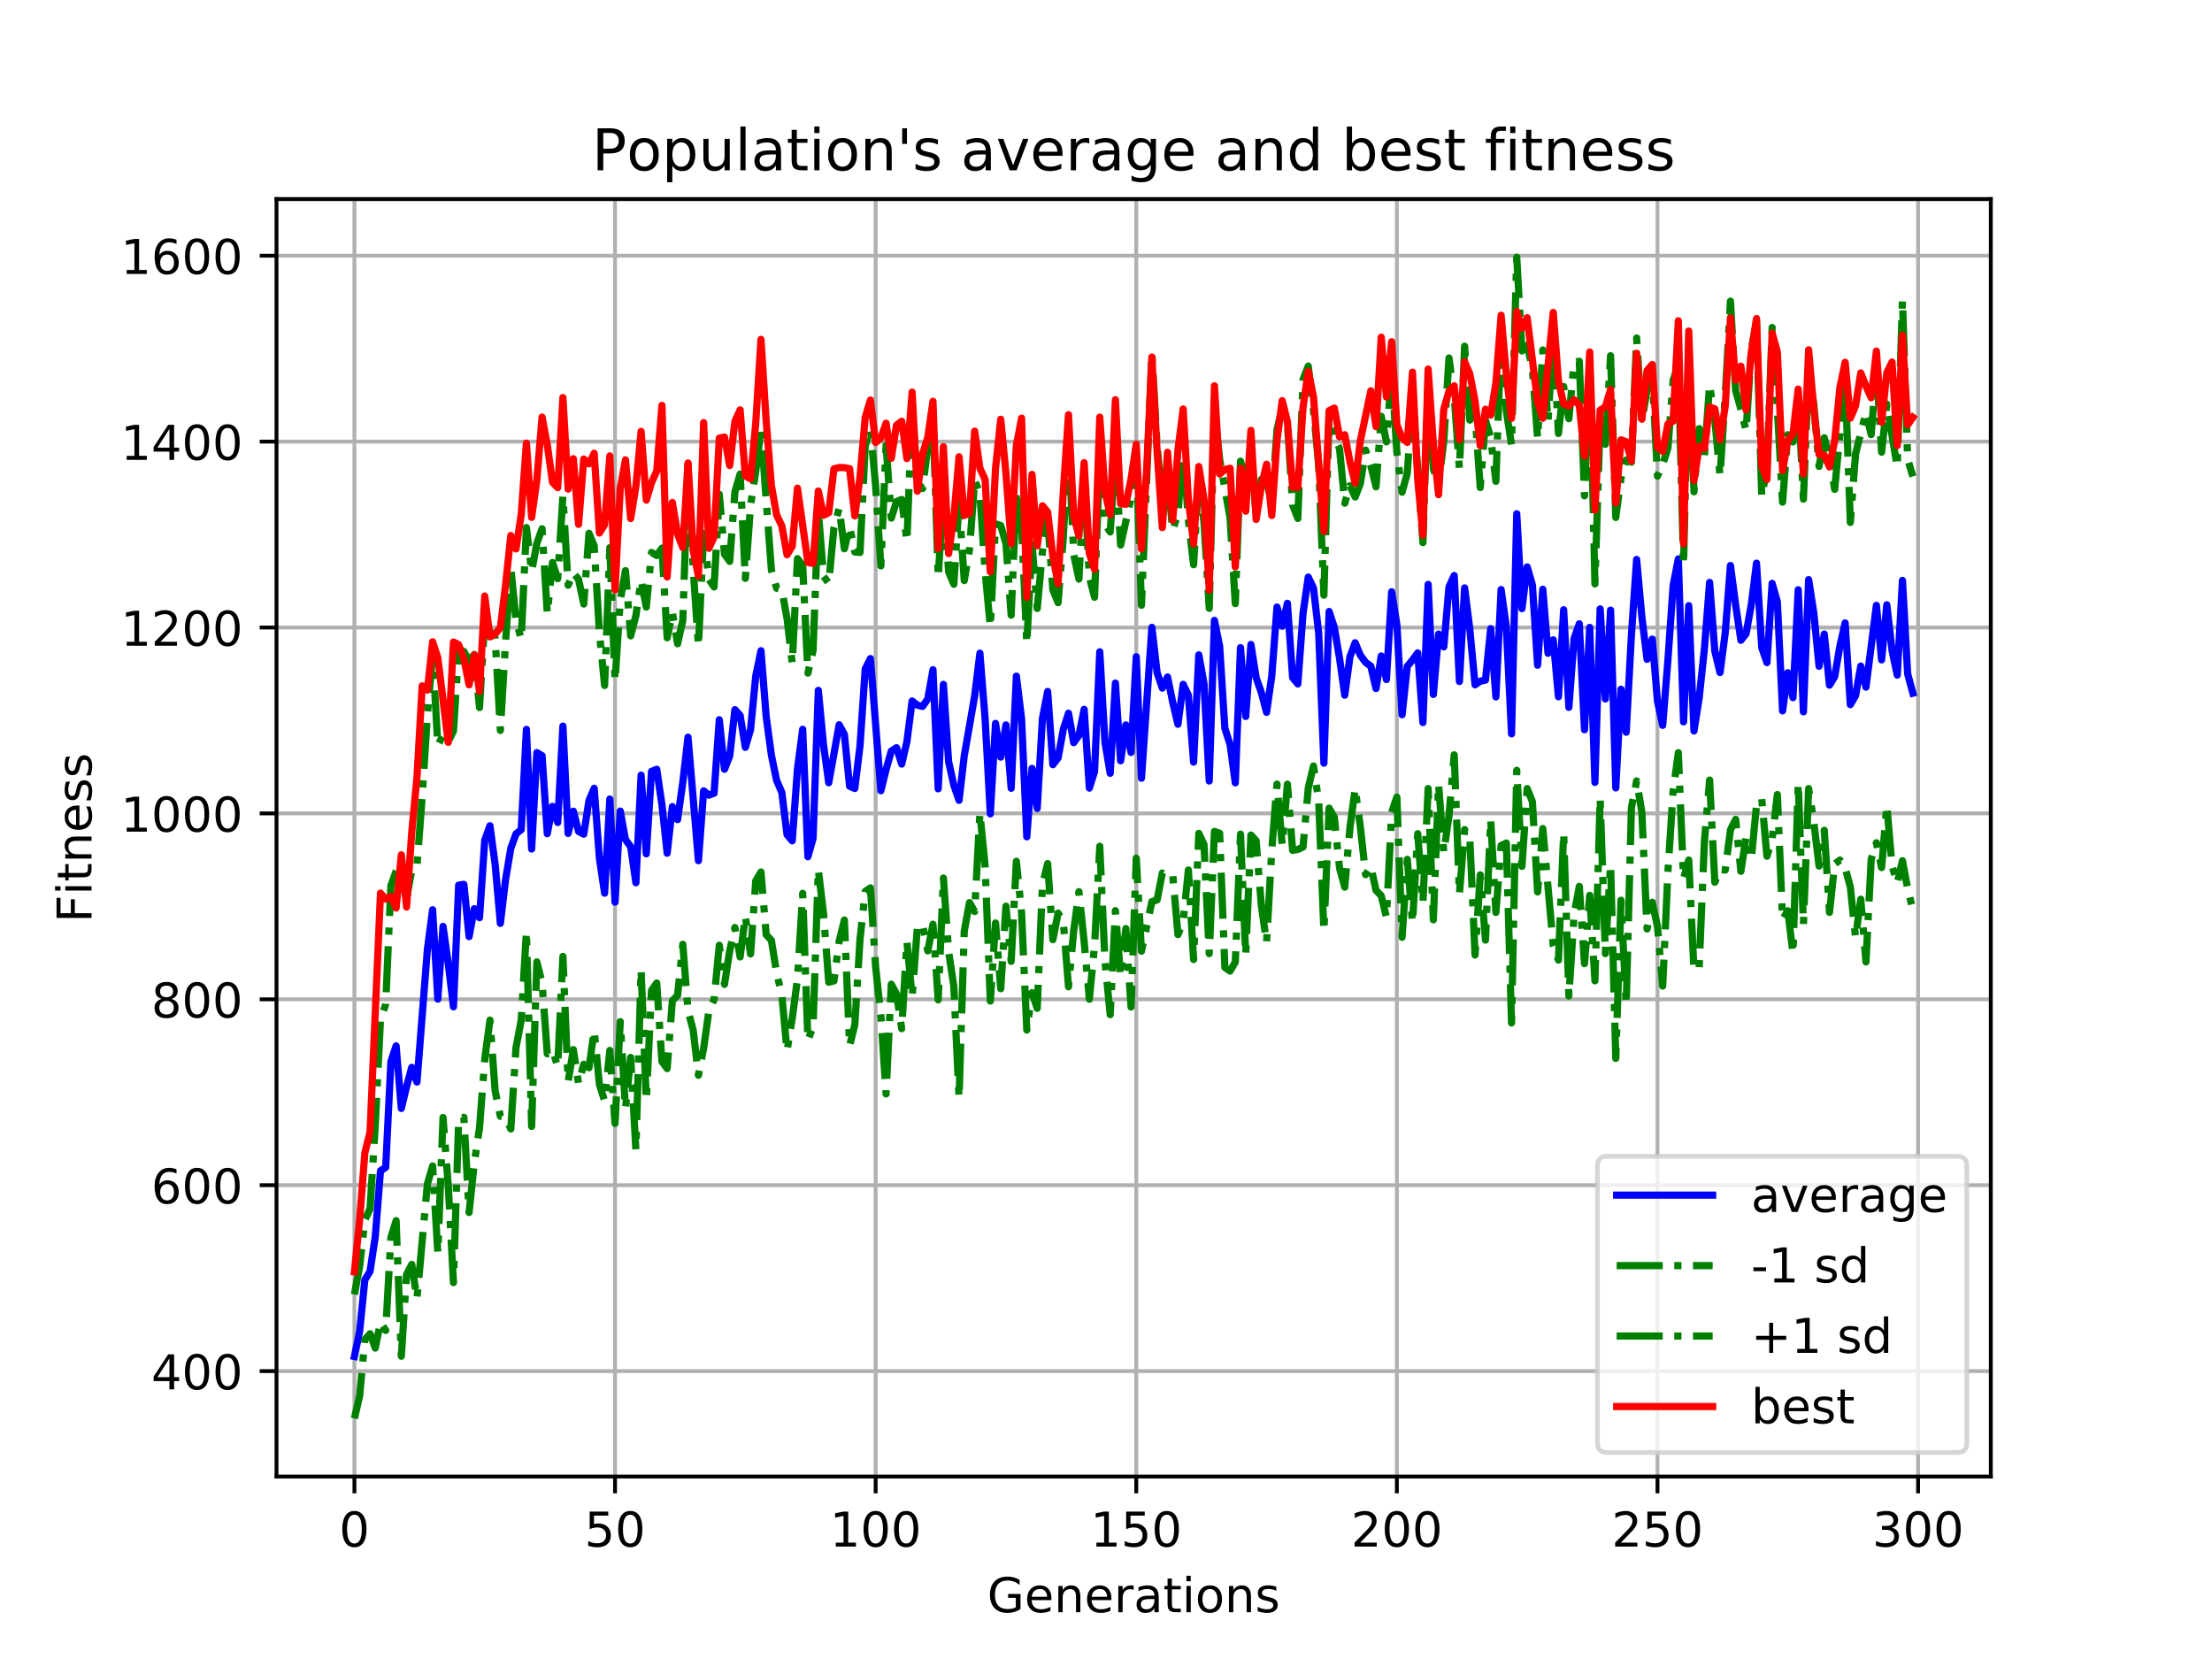 <?xml version="1.0" encoding="utf-8" standalone="no"?>
<!DOCTYPE svg PUBLIC "-//W3C//DTD SVG 1.1//EN"
  "http://www.w3.org/Graphics/SVG/1.1/DTD/svg11.dtd">
<!-- Created with matplotlib (https://matplotlib.org/) -->
<svg height="345.6pt" version="1.1" viewBox="0 0 460.8 345.6" width="460.8pt" xmlns="http://www.w3.org/2000/svg" xmlns:xlink="http://www.w3.org/1999/xlink">
 <defs>
  <style type="text/css">
*{stroke-linecap:butt;stroke-linejoin:round;}
  </style>
 </defs>
 <g id="figure_1">
  <g id="patch_1">
   <path d="M 0 345.6 
L 460.8 345.6 
L 460.8 0 
L 0 0 
z
" style="fill:#ffffff;"/>
  </g>
  <g id="axes_1">
   <g id="patch_2">
    <path d="M 57.6 307.584 
L 414.72 307.584 
L 414.72 41.472 
L 57.6 41.472 
z
" style="fill:#ffffff;"/>
   </g>
   <g id="matplotlib.axis_1">
    <g id="xtick_1">
     <g id="line2d_1">
      <path clip-path="url(#pc9229cc87c)" d="M 73.833 307.584 
L 73.833 41.472 
" style="fill:none;stroke:#b0b0b0;stroke-linecap:square;stroke-width:0.8;"/>
     </g>
     <g id="line2d_2">
      <defs>
       <path d="M 0 0 
L 0 3.5 
" id="m06fab6f086" style="stroke:#000000;stroke-width:0.8;"/>
      </defs>
      <g>
       <use style="stroke:#000000;stroke-width:0.8;" x="73.833" xlink:href="#m06fab6f086" y="307.584"/>
      </g>
     </g>
     <g id="text_1">
      <!-- 0 -->
      <defs>
       <path d="M 31.781 66.406 
Q 24.172 66.406 20.328 58.906 
Q 16.5 51.422 16.5 36.375 
Q 16.5 21.391 20.328 13.891 
Q 24.172 6.391 31.781 6.391 
Q 39.453 6.391 43.281 13.891 
Q 47.125 21.391 47.125 36.375 
Q 47.125 51.422 43.281 58.906 
Q 39.453 66.406 31.781 66.406 
z
M 31.781 74.219 
Q 44.047 74.219 50.516 64.516 
Q 56.984 54.828 56.984 36.375 
Q 56.984 17.969 50.516 8.266 
Q 44.047 -1.422 31.781 -1.422 
Q 19.531 -1.422 13.062 8.266 
Q 6.594 17.969 6.594 36.375 
Q 6.594 54.828 13.062 64.516 
Q 19.531 74.219 31.781 74.219 
z
" id="DejaVuSans-48"/>
      </defs>
      <g transform="translate(70.651 322.182)scale(0.1 -0.1)">
       <use xlink:href="#DejaVuSans-48"/>
      </g>
     </g>
    </g>
    <g id="xtick_2">
     <g id="line2d_3">
      <path clip-path="url(#pc9229cc87c)" d="M 128.123 307.584 
L 128.123 41.472 
" style="fill:none;stroke:#b0b0b0;stroke-linecap:square;stroke-width:0.8;"/>
     </g>
     <g id="line2d_4">
      <g>
       <use style="stroke:#000000;stroke-width:0.8;" x="128.123" xlink:href="#m06fab6f086" y="307.584"/>
      </g>
     </g>
     <g id="text_2">
      <!-- 50 -->
      <defs>
       <path d="M 10.797 72.906 
L 49.516 72.906 
L 49.516 64.594 
L 19.828 64.594 
L 19.828 46.734 
Q 21.969 47.469 24.109 47.828 
Q 26.266 48.188 28.422 48.188 
Q 40.625 48.188 47.75 41.5 
Q 54.891 34.812 54.891 23.391 
Q 54.891 11.625 47.562 5.094 
Q 40.234 -1.422 26.906 -1.422 
Q 22.312 -1.422 17.547 -0.641 
Q 12.797 0.141 7.719 1.703 
L 7.719 11.625 
Q 12.109 9.234 16.797 8.062 
Q 21.484 6.891 26.703 6.891 
Q 35.156 6.891 40.078 11.328 
Q 45.016 15.766 45.016 23.391 
Q 45.016 31 40.078 35.438 
Q 35.156 39.891 26.703 39.891 
Q 22.75 39.891 18.812 39.016 
Q 14.891 38.141 10.797 36.281 
z
" id="DejaVuSans-53"/>
      </defs>
      <g transform="translate(121.76 322.182)scale(0.1 -0.1)">
       <use xlink:href="#DejaVuSans-53"/>
       <use x="63.623" xlink:href="#DejaVuSans-48"/>
      </g>
     </g>
    </g>
    <g id="xtick_3">
     <g id="line2d_5">
      <path clip-path="url(#pc9229cc87c)" d="M 182.413 307.584 
L 182.413 41.472 
" style="fill:none;stroke:#b0b0b0;stroke-linecap:square;stroke-width:0.8;"/>
     </g>
     <g id="line2d_6">
      <g>
       <use style="stroke:#000000;stroke-width:0.8;" x="182.413" xlink:href="#m06fab6f086" y="307.584"/>
      </g>
     </g>
     <g id="text_3">
      <!-- 100 -->
      <defs>
       <path d="M 12.406 8.297 
L 28.516 8.297 
L 28.516 63.922 
L 10.984 60.406 
L 10.984 69.391 
L 28.422 72.906 
L 38.281 72.906 
L 38.281 8.297 
L 54.391 8.297 
L 54.391 0 
L 12.406 0 
z
" id="DejaVuSans-49"/>
      </defs>
      <g transform="translate(172.869 322.182)scale(0.1 -0.1)">
       <use xlink:href="#DejaVuSans-49"/>
       <use x="63.623" xlink:href="#DejaVuSans-48"/>
       <use x="127.246" xlink:href="#DejaVuSans-48"/>
      </g>
     </g>
    </g>
    <g id="xtick_4">
     <g id="line2d_7">
      <path clip-path="url(#pc9229cc87c)" d="M 236.703 307.584 
L 236.703 41.472 
" style="fill:none;stroke:#b0b0b0;stroke-linecap:square;stroke-width:0.8;"/>
     </g>
     <g id="line2d_8">
      <g>
       <use style="stroke:#000000;stroke-width:0.8;" x="236.703" xlink:href="#m06fab6f086" y="307.584"/>
      </g>
     </g>
     <g id="text_4">
      <!-- 150 -->
      <g transform="translate(227.159 322.182)scale(0.1 -0.1)">
       <use xlink:href="#DejaVuSans-49"/>
       <use x="63.623" xlink:href="#DejaVuSans-53"/>
       <use x="127.246" xlink:href="#DejaVuSans-48"/>
      </g>
     </g>
    </g>
    <g id="xtick_5">
     <g id="line2d_9">
      <path clip-path="url(#pc9229cc87c)" d="M 290.993 307.584 
L 290.993 41.472 
" style="fill:none;stroke:#b0b0b0;stroke-linecap:square;stroke-width:0.8;"/>
     </g>
     <g id="line2d_10">
      <g>
       <use style="stroke:#000000;stroke-width:0.8;" x="290.993" xlink:href="#m06fab6f086" y="307.584"/>
      </g>
     </g>
     <g id="text_5">
      <!-- 200 -->
      <defs>
       <path d="M 19.188 8.297 
L 53.609 8.297 
L 53.609 0 
L 7.328 0 
L 7.328 8.297 
Q 12.938 14.109 22.625 23.891 
Q 32.328 33.688 34.812 36.531 
Q 39.547 41.844 41.422 45.531 
Q 43.312 49.219 43.312 52.781 
Q 43.312 58.594 39.234 62.25 
Q 35.156 65.922 28.609 65.922 
Q 23.969 65.922 18.812 64.312 
Q 13.672 62.703 7.812 59.422 
L 7.812 69.391 
Q 13.766 71.781 18.938 73 
Q 24.125 74.219 28.422 74.219 
Q 39.75 74.219 46.484 68.547 
Q 53.219 62.891 53.219 53.422 
Q 53.219 48.922 51.531 44.891 
Q 49.859 40.875 45.406 35.406 
Q 44.188 33.984 37.641 27.219 
Q 31.109 20.453 19.188 8.297 
z
" id="DejaVuSans-50"/>
      </defs>
      <g transform="translate(281.449 322.182)scale(0.1 -0.1)">
       <use xlink:href="#DejaVuSans-50"/>
       <use x="63.623" xlink:href="#DejaVuSans-48"/>
       <use x="127.246" xlink:href="#DejaVuSans-48"/>
      </g>
     </g>
    </g>
    <g id="xtick_6">
     <g id="line2d_11">
      <path clip-path="url(#pc9229cc87c)" d="M 345.283 307.584 
L 345.283 41.472 
" style="fill:none;stroke:#b0b0b0;stroke-linecap:square;stroke-width:0.8;"/>
     </g>
     <g id="line2d_12">
      <g>
       <use style="stroke:#000000;stroke-width:0.8;" x="345.283" xlink:href="#m06fab6f086" y="307.584"/>
      </g>
     </g>
     <g id="text_6">
      <!-- 250 -->
      <g transform="translate(335.739 322.182)scale(0.1 -0.1)">
       <use xlink:href="#DejaVuSans-50"/>
       <use x="63.623" xlink:href="#DejaVuSans-53"/>
       <use x="127.246" xlink:href="#DejaVuSans-48"/>
      </g>
     </g>
    </g>
    <g id="xtick_7">
     <g id="line2d_13">
      <path clip-path="url(#pc9229cc87c)" d="M 399.573 307.584 
L 399.573 41.472 
" style="fill:none;stroke:#b0b0b0;stroke-linecap:square;stroke-width:0.8;"/>
     </g>
     <g id="line2d_14">
      <g>
       <use style="stroke:#000000;stroke-width:0.8;" x="399.573" xlink:href="#m06fab6f086" y="307.584"/>
      </g>
     </g>
     <g id="text_7">
      <!-- 300 -->
      <defs>
       <path d="M 40.578 39.312 
Q 47.656 37.797 51.625 33 
Q 55.609 28.219 55.609 21.188 
Q 55.609 10.406 48.188 4.484 
Q 40.766 -1.422 27.094 -1.422 
Q 22.516 -1.422 17.656 -0.516 
Q 12.797 0.391 7.625 2.203 
L 7.625 11.719 
Q 11.719 9.328 16.594 8.109 
Q 21.484 6.891 26.812 6.891 
Q 36.078 6.891 40.938 10.547 
Q 45.797 14.203 45.797 21.188 
Q 45.797 27.641 41.281 31.266 
Q 36.766 34.906 28.719 34.906 
L 20.219 34.906 
L 20.219 43.016 
L 29.109 43.016 
Q 36.375 43.016 40.234 45.922 
Q 44.094 48.828 44.094 54.297 
Q 44.094 59.906 40.109 62.906 
Q 36.141 65.922 28.719 65.922 
Q 24.656 65.922 20.016 65.031 
Q 15.375 64.156 9.812 62.312 
L 9.812 71.094 
Q 15.438 72.656 20.344 73.438 
Q 25.25 74.219 29.594 74.219 
Q 40.828 74.219 47.359 69.109 
Q 53.906 64.016 53.906 55.328 
Q 53.906 49.266 50.438 45.094 
Q 46.969 40.922 40.578 39.312 
z
" id="DejaVuSans-51"/>
      </defs>
      <g transform="translate(390.029 322.182)scale(0.1 -0.1)">
       <use xlink:href="#DejaVuSans-51"/>
       <use x="63.623" xlink:href="#DejaVuSans-48"/>
       <use x="127.246" xlink:href="#DejaVuSans-48"/>
      </g>
     </g>
    </g>
    <g id="text_8">
     <!-- Generations -->
     <defs>
      <path d="M 59.516 10.406 
L 59.516 29.984 
L 43.406 29.984 
L 43.406 38.094 
L 69.281 38.094 
L 69.281 6.781 
Q 63.578 2.734 56.688 0.656 
Q 49.812 -1.422 42 -1.422 
Q 24.906 -1.422 15.25 8.562 
Q 5.609 18.562 5.609 36.375 
Q 5.609 54.25 15.25 64.234 
Q 24.906 74.219 42 74.219 
Q 49.125 74.219 55.547 72.453 
Q 61.969 70.703 67.391 67.281 
L 67.391 56.781 
Q 61.922 61.422 55.766 63.766 
Q 49.609 66.109 42.828 66.109 
Q 29.438 66.109 22.719 58.641 
Q 16.016 51.172 16.016 36.375 
Q 16.016 21.625 22.719 14.156 
Q 29.438 6.688 42.828 6.688 
Q 48.047 6.688 52.141 7.594 
Q 56.25 8.5 59.516 10.406 
z
" id="DejaVuSans-71"/>
      <path d="M 56.203 29.594 
L 56.203 25.203 
L 14.891 25.203 
Q 15.484 15.922 20.484 11.062 
Q 25.484 6.203 34.422 6.203 
Q 39.594 6.203 44.453 7.469 
Q 49.312 8.734 54.109 11.281 
L 54.109 2.781 
Q 49.266 0.734 44.188 -0.344 
Q 39.109 -1.422 33.891 -1.422 
Q 20.797 -1.422 13.156 6.188 
Q 5.516 13.812 5.516 26.812 
Q 5.516 40.234 12.766 48.109 
Q 20.016 56 32.328 56 
Q 43.359 56 49.781 48.891 
Q 56.203 41.797 56.203 29.594 
z
M 47.219 32.234 
Q 47.125 39.594 43.094 43.984 
Q 39.062 48.391 32.422 48.391 
Q 24.906 48.391 20.391 44.141 
Q 15.875 39.891 15.188 32.172 
z
" id="DejaVuSans-101"/>
      <path d="M 54.891 33.016 
L 54.891 0 
L 45.906 0 
L 45.906 32.719 
Q 45.906 40.484 42.875 44.328 
Q 39.844 48.188 33.797 48.188 
Q 26.516 48.188 22.312 43.547 
Q 18.109 38.922 18.109 30.906 
L 18.109 0 
L 9.078 0 
L 9.078 54.688 
L 18.109 54.688 
L 18.109 46.188 
Q 21.344 51.125 25.703 53.562 
Q 30.078 56 35.797 56 
Q 45.219 56 50.047 50.172 
Q 54.891 44.344 54.891 33.016 
z
" id="DejaVuSans-110"/>
      <path d="M 41.109 46.297 
Q 39.594 47.172 37.812 47.578 
Q 36.031 48 33.891 48 
Q 26.266 48 22.188 43.047 
Q 18.109 38.094 18.109 28.812 
L 18.109 0 
L 9.078 0 
L 9.078 54.688 
L 18.109 54.688 
L 18.109 46.188 
Q 20.953 51.172 25.484 53.578 
Q 30.031 56 36.531 56 
Q 37.453 56 38.578 55.875 
Q 39.703 55.766 41.062 55.516 
z
" id="DejaVuSans-114"/>
      <path d="M 34.281 27.484 
Q 23.391 27.484 19.188 25 
Q 14.984 22.516 14.984 16.5 
Q 14.984 11.719 18.141 8.906 
Q 21.297 6.109 26.703 6.109 
Q 34.188 6.109 38.703 11.406 
Q 43.219 16.703 43.219 25.484 
L 43.219 27.484 
z
M 52.203 31.203 
L 52.203 0 
L 43.219 0 
L 43.219 8.297 
Q 40.141 3.328 35.547 0.953 
Q 30.953 -1.422 24.312 -1.422 
Q 15.922 -1.422 10.953 3.297 
Q 6 8.016 6 15.922 
Q 6 25.141 12.172 29.828 
Q 18.359 34.516 30.609 34.516 
L 43.219 34.516 
L 43.219 35.406 
Q 43.219 41.609 39.141 45 
Q 35.062 48.391 27.688 48.391 
Q 23 48.391 18.547 47.266 
Q 14.109 46.141 10.016 43.891 
L 10.016 52.203 
Q 14.938 54.109 19.578 55.047 
Q 24.219 56 28.609 56 
Q 40.484 56 46.344 49.844 
Q 52.203 43.703 52.203 31.203 
z
" id="DejaVuSans-97"/>
      <path d="M 18.312 70.219 
L 18.312 54.688 
L 36.812 54.688 
L 36.812 47.703 
L 18.312 47.703 
L 18.312 18.016 
Q 18.312 11.328 20.141 9.422 
Q 21.969 7.516 27.594 7.516 
L 36.812 7.516 
L 36.812 0 
L 27.594 0 
Q 17.188 0 13.234 3.875 
Q 9.281 7.766 9.281 18.016 
L 9.281 47.703 
L 2.688 47.703 
L 2.688 54.688 
L 9.281 54.688 
L 9.281 70.219 
z
" id="DejaVuSans-116"/>
      <path d="M 9.422 54.688 
L 18.406 54.688 
L 18.406 0 
L 9.422 0 
z
M 9.422 75.984 
L 18.406 75.984 
L 18.406 64.594 
L 9.422 64.594 
z
" id="DejaVuSans-105"/>
      <path d="M 30.609 48.391 
Q 23.391 48.391 19.188 42.75 
Q 14.984 37.109 14.984 27.297 
Q 14.984 17.484 19.156 11.844 
Q 23.344 6.203 30.609 6.203 
Q 37.797 6.203 41.984 11.859 
Q 46.188 17.531 46.188 27.297 
Q 46.188 37.016 41.984 42.703 
Q 37.797 48.391 30.609 48.391 
z
M 30.609 56 
Q 42.328 56 49.016 48.375 
Q 55.719 40.766 55.719 27.297 
Q 55.719 13.875 49.016 6.219 
Q 42.328 -1.422 30.609 -1.422 
Q 18.844 -1.422 12.172 6.219 
Q 5.516 13.875 5.516 27.297 
Q 5.516 40.766 12.172 48.375 
Q 18.844 56 30.609 56 
z
" id="DejaVuSans-111"/>
      <path d="M 44.281 53.078 
L 44.281 44.578 
Q 40.484 46.531 36.375 47.5 
Q 32.281 48.484 27.875 48.484 
Q 21.188 48.484 17.844 46.438 
Q 14.5 44.391 14.5 40.281 
Q 14.5 37.156 16.891 35.375 
Q 19.281 33.594 26.516 31.984 
L 29.594 31.297 
Q 39.156 29.25 43.188 25.516 
Q 47.219 21.781 47.219 15.094 
Q 47.219 7.469 41.188 3.016 
Q 35.156 -1.422 24.609 -1.422 
Q 20.219 -1.422 15.453 -0.562 
Q 10.688 0.297 5.422 2 
L 5.422 11.281 
Q 10.406 8.688 15.234 7.391 
Q 20.062 6.109 24.812 6.109 
Q 31.156 6.109 34.562 8.281 
Q 37.984 10.453 37.984 14.406 
Q 37.984 18.062 35.516 20.016 
Q 33.062 21.969 24.703 23.781 
L 21.578 24.516 
Q 13.234 26.266 9.516 29.906 
Q 5.812 33.547 5.812 39.891 
Q 5.812 47.609 11.281 51.797 
Q 16.75 56 26.812 56 
Q 31.781 56 36.172 55.266 
Q 40.578 54.547 44.281 53.078 
z
" id="DejaVuSans-115"/>
     </defs>
     <g transform="translate(205.662 335.861)scale(0.1 -0.1)">
      <use xlink:href="#DejaVuSans-71"/>
      <use x="77.49" xlink:href="#DejaVuSans-101"/>
      <use x="139.014" xlink:href="#DejaVuSans-110"/>
      <use x="202.393" xlink:href="#DejaVuSans-101"/>
      <use x="263.916" xlink:href="#DejaVuSans-114"/>
      <use x="305.029" xlink:href="#DejaVuSans-97"/>
      <use x="366.309" xlink:href="#DejaVuSans-116"/>
      <use x="405.518" xlink:href="#DejaVuSans-105"/>
      <use x="433.301" xlink:href="#DejaVuSans-111"/>
      <use x="494.482" xlink:href="#DejaVuSans-110"/>
      <use x="557.861" xlink:href="#DejaVuSans-115"/>
     </g>
    </g>
   </g>
   <g id="matplotlib.axis_2">
    <g id="ytick_1">
     <g id="line2d_15">
      <path clip-path="url(#pc9229cc87c)" d="M 57.6 285.629 
L 414.72 285.629 
" style="fill:none;stroke:#b0b0b0;stroke-linecap:square;stroke-width:0.8;"/>
     </g>
     <g id="line2d_16">
      <defs>
       <path d="M 0 0 
L -3.5 0 
" id="m55a2ea9401" style="stroke:#000000;stroke-width:0.8;"/>
      </defs>
      <g>
       <use style="stroke:#000000;stroke-width:0.8;" x="57.6" xlink:href="#m55a2ea9401" y="285.629"/>
      </g>
     </g>
     <g id="text_9">
      <!-- 400 -->
      <defs>
       <path d="M 37.797 64.312 
L 12.891 25.391 
L 37.797 25.391 
z
M 35.203 72.906 
L 47.609 72.906 
L 47.609 25.391 
L 58.016 25.391 
L 58.016 17.188 
L 47.609 17.188 
L 47.609 0 
L 37.797 0 
L 37.797 17.188 
L 4.891 17.188 
L 4.891 26.703 
z
" id="DejaVuSans-52"/>
      </defs>
      <g transform="translate(31.512 289.429)scale(0.1 -0.1)">
       <use xlink:href="#DejaVuSans-52"/>
       <use x="63.623" xlink:href="#DejaVuSans-48"/>
       <use x="127.246" xlink:href="#DejaVuSans-48"/>
      </g>
     </g>
    </g>
    <g id="ytick_2">
     <g id="line2d_17">
      <path clip-path="url(#pc9229cc87c)" d="M 57.6 246.902 
L 414.72 246.902 
" style="fill:none;stroke:#b0b0b0;stroke-linecap:square;stroke-width:0.8;"/>
     </g>
     <g id="line2d_18">
      <g>
       <use style="stroke:#000000;stroke-width:0.8;" x="57.6" xlink:href="#m55a2ea9401" y="246.902"/>
      </g>
     </g>
     <g id="text_10">
      <!-- 600 -->
      <defs>
       <path d="M 33.016 40.375 
Q 26.375 40.375 22.484 35.828 
Q 18.609 31.297 18.609 23.391 
Q 18.609 15.531 22.484 10.953 
Q 26.375 6.391 33.016 6.391 
Q 39.656 6.391 43.531 10.953 
Q 47.406 15.531 47.406 23.391 
Q 47.406 31.297 43.531 35.828 
Q 39.656 40.375 33.016 40.375 
z
M 52.594 71.297 
L 52.594 62.312 
Q 48.875 64.062 45.094 64.984 
Q 41.312 65.922 37.594 65.922 
Q 27.828 65.922 22.672 59.328 
Q 17.531 52.734 16.797 39.406 
Q 19.672 43.656 24.016 45.922 
Q 28.375 48.188 33.594 48.188 
Q 44.578 48.188 50.953 41.516 
Q 57.328 34.859 57.328 23.391 
Q 57.328 12.156 50.688 5.359 
Q 44.047 -1.422 33.016 -1.422 
Q 20.359 -1.422 13.672 8.266 
Q 6.984 17.969 6.984 36.375 
Q 6.984 53.656 15.188 63.938 
Q 23.391 74.219 37.203 74.219 
Q 40.922 74.219 44.703 73.484 
Q 48.484 72.75 52.594 71.297 
z
" id="DejaVuSans-54"/>
      </defs>
      <g transform="translate(31.512 250.702)scale(0.1 -0.1)">
       <use xlink:href="#DejaVuSans-54"/>
       <use x="63.623" xlink:href="#DejaVuSans-48"/>
       <use x="127.246" xlink:href="#DejaVuSans-48"/>
      </g>
     </g>
    </g>
    <g id="ytick_3">
     <g id="line2d_19">
      <path clip-path="url(#pc9229cc87c)" d="M 57.6 208.175 
L 414.72 208.175 
" style="fill:none;stroke:#b0b0b0;stroke-linecap:square;stroke-width:0.8;"/>
     </g>
     <g id="line2d_20">
      <g>
       <use style="stroke:#000000;stroke-width:0.8;" x="57.6" xlink:href="#m55a2ea9401" y="208.175"/>
      </g>
     </g>
     <g id="text_11">
      <!-- 800 -->
      <defs>
       <path d="M 31.781 34.625 
Q 24.75 34.625 20.719 30.859 
Q 16.703 27.094 16.703 20.516 
Q 16.703 13.922 20.719 10.156 
Q 24.75 6.391 31.781 6.391 
Q 38.812 6.391 42.859 10.172 
Q 46.922 13.969 46.922 20.516 
Q 46.922 27.094 42.891 30.859 
Q 38.875 34.625 31.781 34.625 
z
M 21.922 38.812 
Q 15.578 40.375 12.031 44.719 
Q 8.5 49.078 8.5 55.328 
Q 8.5 64.062 14.719 69.141 
Q 20.953 74.219 31.781 74.219 
Q 42.672 74.219 48.875 69.141 
Q 55.078 64.062 55.078 55.328 
Q 55.078 49.078 51.531 44.719 
Q 48 40.375 41.703 38.812 
Q 48.828 37.156 52.797 32.312 
Q 56.781 27.484 56.781 20.516 
Q 56.781 9.906 50.312 4.234 
Q 43.844 -1.422 31.781 -1.422 
Q 19.734 -1.422 13.25 4.234 
Q 6.781 9.906 6.781 20.516 
Q 6.781 27.484 10.781 32.312 
Q 14.797 37.156 21.922 38.812 
z
M 18.312 54.391 
Q 18.312 48.734 21.844 45.562 
Q 25.391 42.391 31.781 42.391 
Q 38.141 42.391 41.719 45.562 
Q 45.312 48.734 45.312 54.391 
Q 45.312 60.062 41.719 63.234 
Q 38.141 66.406 31.781 66.406 
Q 25.391 66.406 21.844 63.234 
Q 18.312 60.062 18.312 54.391 
z
" id="DejaVuSans-56"/>
      </defs>
      <g transform="translate(31.512 211.975)scale(0.1 -0.1)">
       <use xlink:href="#DejaVuSans-56"/>
       <use x="63.623" xlink:href="#DejaVuSans-48"/>
       <use x="127.246" xlink:href="#DejaVuSans-48"/>
      </g>
     </g>
    </g>
    <g id="ytick_4">
     <g id="line2d_21">
      <path clip-path="url(#pc9229cc87c)" d="M 57.6 169.448 
L 414.72 169.448 
" style="fill:none;stroke:#b0b0b0;stroke-linecap:square;stroke-width:0.8;"/>
     </g>
     <g id="line2d_22">
      <g>
       <use style="stroke:#000000;stroke-width:0.8;" x="57.6" xlink:href="#m55a2ea9401" y="169.448"/>
      </g>
     </g>
     <g id="text_12">
      <!-- 1000 -->
      <g transform="translate(25.15 173.248)scale(0.1 -0.1)">
       <use xlink:href="#DejaVuSans-49"/>
       <use x="63.623" xlink:href="#DejaVuSans-48"/>
       <use x="127.246" xlink:href="#DejaVuSans-48"/>
       <use x="190.869" xlink:href="#DejaVuSans-48"/>
      </g>
     </g>
    </g>
    <g id="ytick_5">
     <g id="line2d_23">
      <path clip-path="url(#pc9229cc87c)" d="M 57.6 130.721 
L 414.72 130.721 
" style="fill:none;stroke:#b0b0b0;stroke-linecap:square;stroke-width:0.8;"/>
     </g>
     <g id="line2d_24">
      <g>
       <use style="stroke:#000000;stroke-width:0.8;" x="57.6" xlink:href="#m55a2ea9401" y="130.721"/>
      </g>
     </g>
     <g id="text_13">
      <!-- 1200 -->
      <g transform="translate(25.15 134.521)scale(0.1 -0.1)">
       <use xlink:href="#DejaVuSans-49"/>
       <use x="63.623" xlink:href="#DejaVuSans-50"/>
       <use x="127.246" xlink:href="#DejaVuSans-48"/>
       <use x="190.869" xlink:href="#DejaVuSans-48"/>
      </g>
     </g>
    </g>
    <g id="ytick_6">
     <g id="line2d_25">
      <path clip-path="url(#pc9229cc87c)" d="M 57.6 91.994 
L 414.72 91.994 
" style="fill:none;stroke:#b0b0b0;stroke-linecap:square;stroke-width:0.8;"/>
     </g>
     <g id="line2d_26">
      <g>
       <use style="stroke:#000000;stroke-width:0.8;" x="57.6" xlink:href="#m55a2ea9401" y="91.994"/>
      </g>
     </g>
     <g id="text_14">
      <!-- 1400 -->
      <g transform="translate(25.15 95.794)scale(0.1 -0.1)">
       <use xlink:href="#DejaVuSans-49"/>
       <use x="63.623" xlink:href="#DejaVuSans-52"/>
       <use x="127.246" xlink:href="#DejaVuSans-48"/>
       <use x="190.869" xlink:href="#DejaVuSans-48"/>
      </g>
     </g>
    </g>
    <g id="ytick_7">
     <g id="line2d_27">
      <path clip-path="url(#pc9229cc87c)" d="M 57.6 53.267 
L 414.72 53.267 
" style="fill:none;stroke:#b0b0b0;stroke-linecap:square;stroke-width:0.8;"/>
     </g>
     <g id="line2d_28">
      <g>
       <use style="stroke:#000000;stroke-width:0.8;" x="57.6" xlink:href="#m55a2ea9401" y="53.267"/>
      </g>
     </g>
     <g id="text_15">
      <!-- 1600 -->
      <g transform="translate(25.15 57.067)scale(0.1 -0.1)">
       <use xlink:href="#DejaVuSans-49"/>
       <use x="63.623" xlink:href="#DejaVuSans-54"/>
       <use x="127.246" xlink:href="#DejaVuSans-48"/>
       <use x="190.869" xlink:href="#DejaVuSans-48"/>
      </g>
     </g>
    </g>
    <g id="text_16">
     <!-- Fitness -->
     <defs>
      <path d="M 9.812 72.906 
L 51.703 72.906 
L 51.703 64.594 
L 19.672 64.594 
L 19.672 43.109 
L 48.578 43.109 
L 48.578 34.812 
L 19.672 34.812 
L 19.672 0 
L 9.812 0 
z
" id="DejaVuSans-70"/>
     </defs>
     <g transform="translate(19.07 192.202)rotate(-90)scale(0.1 -0.1)">
      <use xlink:href="#DejaVuSans-70"/>
      <use x="57.41" xlink:href="#DejaVuSans-105"/>
      <use x="85.193" xlink:href="#DejaVuSans-116"/>
      <use x="124.402" xlink:href="#DejaVuSans-110"/>
      <use x="187.781" xlink:href="#DejaVuSans-101"/>
      <use x="249.305" xlink:href="#DejaVuSans-115"/>
      <use x="301.404" xlink:href="#DejaVuSans-115"/>
     </g>
    </g>
   </g>
   <g id="line2d_29">
    <path clip-path="url(#pc9229cc87c)" d="M 73.833 282.575 
L 74.919 277.318 
L 76.004 266.616 
L 77.09 264.832 
L 78.176 257.598 
L 79.262 243.903 
L 80.348 243.181 
L 81.433 221.118 
L 82.519 217.879 
L 83.605 230.906 
L 84.691 226.372 
L 85.777 222.349 
L 86.862 225.414 
L 89.034 197.768 
L 90.12 189.515 
L 91.206 208.131 
L 92.291 192.985 
L 93.377 200.675 
L 94.463 209.74 
L 95.549 184.383 
L 96.635 184.229 
L 97.72 195.115 
L 98.806 189.298 
L 99.892 191.178 
L 100.978 175.053 
L 102.064 172.014 
L 103.149 180.093 
L 104.235 192.354 
L 105.321 183.222 
L 106.407 176.726 
L 107.493 173.721 
L 108.578 172.836 
L 109.664 151.944 
L 110.75 176.865 
L 111.836 156.781 
L 112.922 157.425 
L 114.007 173.667 
L 115.093 167.981 
L 116.179 171.342 
L 117.265 151.264 
L 118.351 173.622 
L 119.436 168.989 
L 120.522 173.2 
L 121.608 173.773 
L 122.694 166.771 
L 123.78 164.219 
L 124.865 178.794 
L 125.951 186.066 
L 127.037 166.456 
L 128.123 187.941 
L 129.209 168.966 
L 130.294 174.902 
L 131.38 176.373 
L 132.466 183.893 
L 133.552 161.472 
L 134.638 177.866 
L 135.723 160.699 
L 136.809 160.256 
L 137.895 167.655 
L 138.981 177.733 
L 140.067 168.03 
L 141.152 170.743 
L 142.238 162.982 
L 143.324 153.559 
L 145.496 179.298 
L 146.581 164.749 
L 147.667 165.643 
L 148.753 165.246 
L 149.839 149.939 
L 150.925 160.253 
L 152.01 157.501 
L 153.096 147.832 
L 154.182 149.047 
L 155.268 155.679 
L 156.354 151.99 
L 157.439 140.817 
L 158.525 135.557 
L 159.611 149.289 
L 160.697 157.326 
L 161.783 162.59 
L 162.868 165.083 
L 163.954 173.882 
L 165.04 175.155 
L 166.126 160.164 
L 167.212 151.922 
L 168.297 178.472 
L 169.383 174.639 
L 170.469 143.818 
L 171.555 155.176 
L 172.641 163.061 
L 174.812 150.977 
L 175.898 152.987 
L 176.984 163.779 
L 178.07 164.254 
L 179.155 155.382 
L 180.241 139.331 
L 181.327 137.189 
L 183.499 164.725 
L 184.584 160.313 
L 185.67 156.48 
L 186.756 155.761 
L 187.842 159.169 
L 188.928 154.485 
L 190.013 146.029 
L 191.099 146.903 
L 192.185 147.161 
L 193.271 145.62 
L 194.357 139.52 
L 195.442 164.324 
L 196.528 142.565 
L 197.614 158.676 
L 198.7 163.583 
L 199.786 166.721 
L 200.871 157.456 
L 203.043 144.969 
L 204.129 136.073 
L 205.215 149.698 
L 206.3 169.543 
L 207.386 150.699 
L 208.472 157.722 
L 209.558 151.013 
L 210.644 164.212 
L 211.729 140.853 
L 212.815 149.769 
L 213.901 174.324 
L 214.987 160.07 
L 216.073 168.407 
L 217.158 149.662 
L 218.244 144.046 
L 219.33 159.299 
L 220.416 157.886 
L 221.502 151.955 
L 222.587 148.577 
L 223.673 154.709 
L 224.759 153.189 
L 225.845 147.771 
L 226.931 164.178 
L 228.016 160.701 
L 229.102 135.783 
L 230.188 154.7 
L 231.274 161.095 
L 232.36 142.303 
L 233.445 158.483 
L 234.531 151.019 
L 235.617 156.749 
L 236.703 136.805 
L 237.789 162.115 
L 239.96 130.697 
L 241.046 140.128 
L 242.132 143.346 
L 243.218 141.03 
L 244.304 146.332 
L 245.389 150.879 
L 246.475 142.557 
L 247.561 144.844 
L 248.647 158.766 
L 249.733 136.418 
L 250.818 142.419 
L 251.904 162.695 
L 252.99 129.238 
L 254.076 134.632 
L 255.162 151.72 
L 256.247 155.107 
L 257.333 163.082 
L 258.419 134.919 
L 259.505 149.249 
L 260.591 134.251 
L 261.676 141.181 
L 262.762 144.263 
L 263.848 148.391 
L 264.934 140.819 
L 266.02 126.455 
L 267.105 130.435 
L 268.191 125.682 
L 269.277 141.163 
L 270.363 142.478 
L 271.449 127.738 
L 272.534 120.223 
L 273.62 122.485 
L 274.706 131.869 
L 275.792 158.986 
L 276.878 127.381 
L 277.963 130.706 
L 279.049 137.12 
L 280.135 144.82 
L 281.221 136.794 
L 282.307 133.897 
L 283.392 136.508 
L 284.478 137.984 
L 285.564 138.767 
L 286.65 143.442 
L 287.736 136.657 
L 288.821 141.567 
L 289.907 123.277 
L 290.993 130.12 
L 292.079 148.892 
L 293.165 138.8 
L 294.25 137.502 
L 295.336 136.018 
L 296.422 150.522 
L 297.508 121.739 
L 298.594 144.664 
L 299.679 132.084 
L 300.765 134.756 
L 301.851 122.253 
L 302.937 119.897 
L 304.023 141.966 
L 305.108 122.47 
L 306.194 131.133 
L 307.28 142.657 
L 308.366 141.912 
L 309.452 141.674 
L 310.537 130.953 
L 311.623 145.179 
L 312.709 122.814 
L 313.795 130.619 
L 314.881 152.873 
L 315.966 107.019 
L 317.052 126.793 
L 318.138 118.105 
L 319.224 121.85 
L 320.31 138.581 
L 321.395 122.754 
L 322.481 136.089 
L 323.567 133.292 
L 324.653 145.149 
L 325.739 127.023 
L 326.824 147.36 
L 327.91 133.002 
L 328.996 129.942 
L 330.082 152.021 
L 331.168 130.707 
L 332.253 162.987 
L 333.339 126.85 
L 334.425 145.602 
L 335.511 127.101 
L 336.597 164.14 
L 337.682 143.584 
L 338.768 152.535 
L 339.854 132.255 
L 340.94 116.546 
L 342.026 128.479 
L 343.111 137.345 
L 344.197 133.136 
L 345.283 146.094 
L 346.369 151.103 
L 347.455 137.534 
L 348.54 122.02 
L 349.626 116.425 
L 350.712 150.367 
L 351.798 126.167 
L 352.884 152.276 
L 353.969 145.395 
L 355.055 135.195 
L 356.141 121.323 
L 357.227 135.63 
L 358.313 140.112 
L 359.398 131.82 
L 360.484 117.808 
L 361.57 126.04 
L 362.656 133.38 
L 363.742 132.028 
L 364.827 125.927 
L 365.913 117.319 
L 366.999 134.882 
L 368.085 138.032 
L 369.171 121.527 
L 370.256 125.378 
L 371.342 148.088 
L 372.428 140.141 
L 373.514 145.338 
L 374.6 122.858 
L 375.685 148.28 
L 376.771 120.747 
L 377.857 127.758 
L 378.943 138.794 
L 380.029 132.082 
L 381.114 142.729 
L 382.2 140.968 
L 383.286 134.567 
L 384.372 129.769 
L 385.458 146.793 
L 386.543 144.937 
L 387.629 138.758 
L 388.715 143.142 
L 390.887 126.107 
L 391.972 137.463 
L 393.058 125.981 
L 394.144 135.518 
L 395.23 140.634 
L 396.316 120.916 
L 397.401 140.37 
L 398.487 144.402 
L 398.487 144.402 
" style="fill:none;stroke:#0000ff;stroke-linecap:square;stroke-width:1.5;"/>
   </g>
   <g id="line2d_30">
    <path clip-path="url(#pc9229cc87c)" d="M 73.833 295.488 
L 74.919 290.801 
L 76.004 279.061 
L 77.09 277.839 
L 78.176 280.831 
L 79.262 275.422 
L 80.348 277.163 
L 81.433 257.77 
L 82.519 254.281 
L 83.605 282.526 
L 84.691 265.514 
L 85.777 263.394 
L 86.862 270.513 
L 89.034 246.639 
L 90.12 242.89 
L 91.206 261 
L 92.291 232.797 
L 93.377 246.896 
L 94.463 267.185 
L 95.549 233.268 
L 96.635 232.749 
L 97.72 252.576 
L 98.806 242.27 
L 99.892 234.954 
L 100.978 220.7 
L 102.064 212.505 
L 103.149 227.271 
L 104.235 232.548 
L 105.321 232.845 
L 106.407 235.19 
L 107.493 218.235 
L 108.578 212.521 
L 109.664 193.992 
L 110.75 234.659 
L 111.836 200.379 
L 112.922 204.701 
L 114.007 219.512 
L 115.093 218.782 
L 116.179 222.136 
L 117.265 199.232 
L 118.351 225.337 
L 119.436 218.65 
L 120.522 225.705 
L 121.608 221.712 
L 122.694 222.446 
L 123.78 214.711 
L 124.865 225.912 
L 125.951 229.332 
L 127.037 218.823 
L 128.123 234.038 
L 129.209 212.828 
L 130.294 230.933 
L 131.38 220.282 
L 132.466 239.528 
L 133.552 202.051 
L 134.638 229.269 
L 135.723 206.311 
L 136.809 204.782 
L 137.895 221.128 
L 138.981 222.608 
L 140.067 208.446 
L 141.152 207.377 
L 142.238 196.713 
L 143.324 210.486 
L 144.41 214.659 
L 145.496 224 
L 146.581 218.378 
L 147.667 210.629 
L 148.753 208.223 
L 149.839 196.92 
L 150.925 205.056 
L 152.01 198.056 
L 153.096 193.217 
L 154.182 199.352 
L 155.268 190.871 
L 156.354 198.727 
L 157.439 183.481 
L 158.525 181.646 
L 159.611 194.72 
L 160.697 195.892 
L 161.783 202.642 
L 162.868 207.28 
L 163.954 218.927 
L 165.04 212.112 
L 166.126 203.95 
L 167.212 186.097 
L 168.297 216.724 
L 169.383 213.791 
L 170.469 181.163 
L 171.555 190.305 
L 172.641 204.621 
L 173.726 204.339 
L 174.812 196.075 
L 175.898 191.651 
L 176.984 217.839 
L 178.07 213.526 
L 179.155 195.671 
L 180.241 185.713 
L 181.327 184.95 
L 182.413 201.455 
L 183.499 211.571 
L 184.584 227.888 
L 185.67 205.025 
L 186.756 207.043 
L 187.842 214.288 
L 188.928 196.177 
L 190.013 207.668 
L 191.099 193.243 
L 192.185 192.549 
L 193.271 198.083 
L 194.357 192.532 
L 195.442 208.284 
L 196.528 182.918 
L 197.614 198.244 
L 198.7 205.454 
L 199.786 228.721 
L 200.871 193.965 
L 201.957 188.024 
L 203.043 189.89 
L 204.129 169.372 
L 205.215 180.272 
L 206.3 208.531 
L 207.386 192.276 
L 208.472 205.968 
L 209.558 188.772 
L 210.644 200.277 
L 211.729 179.422 
L 212.815 190.212 
L 213.901 214.584 
L 214.987 206.795 
L 216.073 210.058 
L 217.158 184.401 
L 218.244 179.901 
L 219.33 195.752 
L 220.416 190.219 
L 221.502 191.931 
L 222.587 205.565 
L 223.673 193.881 
L 224.759 185.749 
L 225.845 196.108 
L 226.931 208.162 
L 228.016 196.987 
L 229.102 176.293 
L 230.188 200.286 
L 231.274 211.371 
L 232.36 189.706 
L 233.445 203.42 
L 234.531 193.434 
L 235.617 209.776 
L 236.703 178.766 
L 237.789 198.149 
L 239.96 187.828 
L 241.046 187.471 
L 242.132 181.869 
L 243.218 182.455 
L 244.304 182.26 
L 245.389 194.701 
L 246.475 191.981 
L 247.561 181.236 
L 248.647 199.885 
L 249.733 173.604 
L 250.818 175.927 
L 251.904 198.659 
L 252.99 173.201 
L 254.076 173.589 
L 255.162 201.542 
L 256.247 202.296 
L 257.333 200.417 
L 258.419 173.765 
L 259.505 198.927 
L 260.591 173.963 
L 261.676 175.124 
L 262.762 188.665 
L 263.848 196.354 
L 264.934 177.025 
L 266.02 163.343 
L 267.105 176.017 
L 268.191 163.353 
L 269.277 177.134 
L 270.363 176.953 
L 271.449 176.45 
L 272.534 164.175 
L 273.62 159.573 
L 274.706 166.843 
L 275.792 193.979 
L 276.878 168.355 
L 277.963 170.262 
L 279.049 180.819 
L 280.135 184.814 
L 281.221 172.409 
L 282.307 164.265 
L 283.392 172.283 
L 284.478 182.198 
L 285.564 180.53 
L 286.65 185.474 
L 287.736 186.597 
L 288.821 191.084 
L 289.907 169.207 
L 290.993 166.051 
L 292.079 195.247 
L 293.165 179.019 
L 294.25 192.232 
L 295.336 173.672 
L 296.422 188.003 
L 297.508 164.27 
L 298.594 191.618 
L 299.679 163.381 
L 300.765 177.576 
L 301.851 169.932 
L 302.937 157.246 
L 304.023 186.252 
L 305.108 172.816 
L 306.194 174.75 
L 307.28 198.948 
L 308.366 182.248 
L 309.452 195.841 
L 310.537 170.758 
L 311.623 190.081 
L 312.709 176.141 
L 313.795 175.614 
L 314.881 213.101 
L 315.966 160.469 
L 317.052 180.474 
L 318.138 164.281 
L 319.224 166.992 
L 320.31 185.807 
L 321.395 172.599 
L 323.567 196.998 
L 324.653 199.998 
L 325.739 173.526 
L 326.824 207.493 
L 327.91 190.521 
L 328.996 184.638 
L 330.082 200.754 
L 331.168 186.51 
L 332.253 204.331 
L 333.339 166.291 
L 334.425 198.648 
L 335.511 180.102 
L 336.597 220.488 
L 337.682 187.537 
L 338.768 209.251 
L 339.854 168.234 
L 340.94 162.686 
L 342.026 169.145 
L 343.111 193.518 
L 344.197 187.958 
L 345.283 193.009 
L 346.369 205.415 
L 347.455 181.716 
L 348.54 164.825 
L 349.626 156.801 
L 350.712 183.064 
L 351.798 179.154 
L 352.884 202.1 
L 353.969 201.501 
L 355.055 175.398 
L 356.141 162.501 
L 357.227 183.787 
L 358.313 181.131 
L 359.398 181.246 
L 360.484 172.875 
L 361.57 170.687 
L 362.656 181.515 
L 363.742 174.333 
L 364.827 178.999 
L 365.913 167.726 
L 366.999 166.378 
L 368.085 178.367 
L 369.171 174.832 
L 370.256 165.521 
L 371.342 191.574 
L 372.428 189.728 
L 373.514 198.622 
L 374.6 163.162 
L 375.685 192.581 
L 376.771 164.275 
L 377.857 171.283 
L 378.943 180.422 
L 380.029 172.964 
L 381.114 190.063 
L 382.2 179.989 
L 383.286 179.168 
L 384.372 180.783 
L 385.458 184.748 
L 386.543 195.297 
L 387.629 187.325 
L 388.715 200.38 
L 389.801 179.027 
L 390.887 175.562 
L 391.972 180.733 
L 393.058 167.779 
L 394.144 180.356 
L 395.23 183.973 
L 396.316 179.303 
L 397.401 185.113 
L 398.487 189.548 
L 398.487 189.548 
" style="fill:none;stroke:#008000;stroke-dasharray:9.6,2.4,1.5,2.4;stroke-dashoffset:0;stroke-width:1.5;"/>
   </g>
   <g id="line2d_31">
    <path clip-path="url(#pc9229cc87c)" d="M 73.833 269.661 
L 74.919 263.835 
L 76.004 254.171 
L 77.09 251.826 
L 78.176 234.364 
L 79.262 212.383 
L 80.348 209.199 
L 81.433 184.467 
L 82.519 181.477 
L 83.605 179.286 
L 84.691 187.231 
L 85.777 181.305 
L 86.862 180.315 
L 87.948 166.059 
L 89.034 148.897 
L 90.12 136.14 
L 91.206 155.262 
L 92.291 153.173 
L 93.377 154.455 
L 94.463 152.295 
L 95.549 135.498 
L 96.635 135.71 
L 97.72 137.654 
L 98.806 136.326 
L 99.892 147.402 
L 100.978 129.406 
L 102.064 131.523 
L 103.149 132.914 
L 104.235 152.161 
L 105.321 133.598 
L 106.407 118.263 
L 107.493 129.207 
L 108.578 133.15 
L 109.664 109.897 
L 110.75 119.07 
L 111.836 113.184 
L 112.922 110.148 
L 114.007 127.822 
L 115.093 117.179 
L 116.179 120.548 
L 117.265 103.296 
L 118.351 121.906 
L 119.436 119.328 
L 120.522 120.694 
L 121.608 125.834 
L 122.694 111.095 
L 123.78 113.727 
L 124.865 131.675 
L 125.951 142.799 
L 127.037 114.089 
L 128.123 141.843 
L 129.209 125.104 
L 130.294 118.87 
L 131.38 132.464 
L 132.466 128.258 
L 133.552 120.892 
L 134.638 126.463 
L 135.723 115.087 
L 136.809 115.731 
L 137.895 114.182 
L 138.981 132.858 
L 140.067 127.613 
L 141.152 134.109 
L 142.238 129.251 
L 143.324 96.632 
L 144.41 118.546 
L 145.496 134.595 
L 146.581 111.119 
L 147.667 120.657 
L 148.753 122.269 
L 149.839 102.958 
L 150.925 115.45 
L 152.01 116.946 
L 153.096 102.447 
L 154.182 98.743 
L 155.268 120.487 
L 156.354 105.254 
L 157.439 98.153 
L 158.525 89.467 
L 160.697 118.761 
L 161.783 122.538 
L 162.868 122.885 
L 163.954 128.837 
L 165.04 138.197 
L 166.126 116.378 
L 167.212 117.746 
L 168.297 140.219 
L 169.383 135.487 
L 170.469 106.473 
L 171.555 120.046 
L 172.641 121.501 
L 173.726 109.928 
L 174.812 105.878 
L 175.898 114.323 
L 176.984 109.719 
L 178.07 114.981 
L 179.155 115.092 
L 180.241 92.95 
L 181.327 89.428 
L 182.413 101.259 
L 183.499 117.878 
L 184.584 92.738 
L 185.67 107.934 
L 186.756 104.478 
L 187.842 104.049 
L 188.928 112.793 
L 190.013 84.39 
L 191.099 100.563 
L 192.185 101.774 
L 193.271 93.157 
L 194.357 86.509 
L 195.442 120.365 
L 196.528 102.212 
L 197.614 119.108 
L 198.7 121.711 
L 199.786 104.721 
L 200.871 120.946 
L 201.957 114.537 
L 203.043 100.047 
L 204.129 102.773 
L 205.215 119.123 
L 206.3 130.556 
L 207.386 109.121 
L 208.472 109.477 
L 209.558 113.254 
L 210.644 128.147 
L 211.729 102.284 
L 212.815 109.326 
L 213.901 134.065 
L 214.987 113.344 
L 216.073 126.756 
L 217.158 114.924 
L 218.244 108.19 
L 219.33 122.847 
L 220.416 125.552 
L 221.502 111.979 
L 222.587 91.588 
L 223.673 115.538 
L 224.759 120.629 
L 225.845 99.434 
L 226.931 120.194 
L 228.016 124.416 
L 229.102 95.274 
L 230.188 109.114 
L 231.274 110.819 
L 232.36 94.9 
L 233.445 113.547 
L 235.617 103.723 
L 236.703 94.843 
L 237.789 126.081 
L 239.96 73.567 
L 241.046 92.785 
L 242.132 104.823 
L 243.218 99.605 
L 244.304 110.403 
L 245.389 107.056 
L 246.475 93.133 
L 247.561 108.453 
L 248.647 117.647 
L 249.733 99.231 
L 250.818 108.912 
L 251.904 126.73 
L 252.99 85.276 
L 254.076 95.676 
L 256.247 107.919 
L 257.333 125.746 
L 258.419 96.074 
L 259.505 99.571 
L 260.591 94.539 
L 261.676 107.238 
L 262.762 99.861 
L 263.848 100.428 
L 264.934 104.614 
L 266.02 89.567 
L 267.105 84.854 
L 268.191 88.01 
L 269.277 105.191 
L 270.363 108.003 
L 271.449 79.026 
L 272.534 76.271 
L 273.62 85.397 
L 274.706 96.896 
L 275.792 123.994 
L 276.878 86.406 
L 277.963 91.15 
L 279.049 93.42 
L 280.135 104.826 
L 281.221 101.179 
L 282.307 103.53 
L 283.392 100.734 
L 284.478 93.77 
L 285.564 97.003 
L 286.65 101.411 
L 287.736 86.717 
L 288.821 92.049 
L 289.907 77.347 
L 290.993 94.19 
L 292.079 102.538 
L 293.165 98.581 
L 294.25 82.772 
L 296.422 113.041 
L 297.508 79.209 
L 298.594 97.709 
L 299.679 100.787 
L 300.765 91.937 
L 301.851 74.575 
L 302.937 82.547 
L 304.023 97.679 
L 305.108 72.124 
L 306.194 87.515 
L 307.28 86.366 
L 308.366 101.577 
L 309.452 87.508 
L 310.537 91.148 
L 311.623 100.277 
L 312.709 69.487 
L 313.795 85.624 
L 314.881 92.645 
L 315.966 53.568 
L 317.052 73.111 
L 318.138 71.928 
L 319.224 76.708 
L 320.31 91.355 
L 321.395 72.91 
L 322.481 87.786 
L 323.567 69.586 
L 324.653 90.301 
L 325.739 80.521 
L 326.824 87.227 
L 327.91 75.482 
L 328.996 75.246 
L 330.082 103.288 
L 331.168 74.904 
L 332.253 121.643 
L 333.339 87.41 
L 334.425 92.555 
L 335.511 74.1 
L 336.597 107.792 
L 337.682 99.632 
L 338.768 95.82 
L 339.854 96.276 
L 340.94 70.406 
L 342.026 87.813 
L 343.111 81.171 
L 344.197 78.313 
L 345.283 99.18 
L 346.369 96.791 
L 347.455 93.353 
L 348.54 79.215 
L 349.626 76.049 
L 350.712 117.669 
L 351.798 73.18 
L 352.884 102.451 
L 353.969 89.29 
L 355.055 94.992 
L 356.141 80.145 
L 357.227 87.473 
L 358.313 99.094 
L 359.398 82.394 
L 360.484 62.741 
L 361.57 81.393 
L 362.656 85.245 
L 363.742 89.722 
L 364.827 72.856 
L 365.913 66.913 
L 366.999 103.386 
L 368.085 97.697 
L 369.171 68.222 
L 370.256 85.235 
L 371.342 104.602 
L 372.428 90.554 
L 373.514 92.054 
L 374.6 82.555 
L 375.685 103.98 
L 376.771 77.218 
L 377.857 84.234 
L 378.943 97.167 
L 380.029 91.2 
L 381.114 95.395 
L 382.2 101.947 
L 384.372 78.756 
L 385.458 108.837 
L 386.543 94.577 
L 388.715 85.904 
L 389.801 90.54 
L 390.887 76.652 
L 391.972 94.194 
L 393.058 84.182 
L 395.23 97.294 
L 396.316 62.529 
L 397.401 95.627 
L 398.487 99.257 
L 398.487 99.257 
" style="fill:none;stroke:#008000;stroke-dasharray:9.6,2.4,1.5,2.4;stroke-dashoffset:0;stroke-width:1.5;"/>
   </g>
   <g id="line2d_32">
    <path clip-path="url(#pc9229cc87c)" d="M 73.833 264.936 
L 74.919 254.087 
L 76.004 240.183 
L 77.09 235.777 
L 79.262 186.053 
L 80.348 187.309 
L 81.433 186.74 
L 82.519 189.162 
L 83.605 178.076 
L 84.691 188.942 
L 85.777 173.353 
L 86.862 161.918 
L 87.948 142.877 
L 89.034 143.756 
L 90.12 133.696 
L 91.206 137.018 
L 93.377 154.649 
L 94.463 133.754 
L 95.549 134.294 
L 96.635 137.219 
L 97.72 142.659 
L 98.806 136.421 
L 99.892 144.046 
L 100.978 124.161 
L 102.064 132.662 
L 103.149 132.075 
L 104.235 130.75 
L 105.321 121.842 
L 106.407 111.553 
L 107.493 114.352 
L 108.578 107.212 
L 109.664 92.306 
L 110.75 107.774 
L 111.836 100.004 
L 112.922 86.885 
L 114.007 92.645 
L 115.093 100.462 
L 116.179 101.592 
L 117.265 82.815 
L 118.351 101.882 
L 119.436 95.558 
L 120.522 109.233 
L 121.608 95.627 
L 122.694 96.622 
L 123.78 94.414 
L 124.865 111.038 
L 125.951 109.292 
L 127.037 94.976 
L 128.123 122.887 
L 129.209 101.765 
L 130.294 95.797 
L 131.38 108.023 
L 132.466 101.284 
L 133.552 89.866 
L 134.638 104.185 
L 135.723 100.546 
L 136.809 98.123 
L 137.895 84.444 
L 138.981 120.182 
L 140.067 104.676 
L 141.152 111.26 
L 142.238 114.073 
L 143.324 96.443 
L 144.41 114.632 
L 145.496 120.024 
L 146.581 88.035 
L 147.667 114.221 
L 148.753 111.907 
L 149.839 91.272 
L 150.925 91.056 
L 152.01 96.976 
L 153.096 87.768 
L 154.182 85.387 
L 155.268 99.147 
L 156.354 99.759 
L 157.439 88.089 
L 158.525 70.705 
L 159.611 87.745 
L 160.697 101.181 
L 161.783 107.285 
L 162.868 109.546 
L 163.954 115.566 
L 165.04 113.778 
L 166.126 101.696 
L 168.297 117.163 
L 169.383 117.365 
L 170.469 102.288 
L 171.555 107.347 
L 172.641 106.805 
L 173.726 97.667 
L 174.812 97.396 
L 175.898 97.412 
L 176.984 97.632 
L 178.07 107.474 
L 179.155 99.377 
L 180.241 86.959 
L 181.327 83.337 
L 182.413 92.187 
L 183.499 91.274 
L 184.584 88.164 
L 185.67 95.471 
L 186.756 88.578 
L 187.842 87.754 
L 188.928 95.523 
L 190.013 81.68 
L 191.099 102.328 
L 192.185 94.609 
L 193.271 91.104 
L 194.357 83.596 
L 195.442 114.294 
L 196.528 93.063 
L 197.614 115.317 
L 198.7 107.763 
L 199.786 95.157 
L 200.871 107.373 
L 201.957 106.96 
L 203.043 89.815 
L 204.129 97.529 
L 205.215 99.881 
L 206.3 119.122 
L 207.386 97.559 
L 208.472 87.346 
L 209.558 98.62 
L 210.644 113.242 
L 211.729 92.818 
L 212.815 87.107 
L 213.901 124.416 
L 214.987 98.835 
L 216.073 113.707 
L 217.158 105.363 
L 218.244 106.672 
L 219.33 115.828 
L 220.416 121.616 
L 221.502 102.418 
L 222.587 86.395 
L 223.673 107.447 
L 224.759 111.682 
L 225.845 96.386 
L 226.931 115.298 
L 228.016 118.611 
L 229.102 86.896 
L 230.188 102.424 
L 231.274 107.231 
L 232.36 83.27 
L 233.445 104.945 
L 234.531 105.063 
L 235.617 99.774 
L 236.703 92.525 
L 237.789 114.342 
L 238.875 97.757 
L 239.96 74.383 
L 241.046 94.024 
L 242.132 109.916 
L 243.218 94.216 
L 244.304 108.378 
L 245.389 93.706 
L 246.475 85.197 
L 247.561 104.09 
L 248.647 113.3 
L 249.733 97.185 
L 250.818 104.038 
L 251.904 122.918 
L 252.99 80.37 
L 254.076 98.75 
L 255.162 97.795 
L 256.247 97.543 
L 257.333 118.089 
L 258.419 97.503 
L 259.505 106.489 
L 260.591 89.65 
L 261.676 108.219 
L 262.762 101.282 
L 263.848 96.706 
L 264.934 107.396 
L 266.02 91.729 
L 267.105 83.46 
L 268.191 87.825 
L 269.277 101.508 
L 270.363 101.535 
L 271.449 84.818 
L 272.534 77.369 
L 273.62 82.621 
L 275.792 110.684 
L 276.878 85.545 
L 277.963 85.006 
L 279.049 91.014 
L 280.135 90.564 
L 281.221 96.225 
L 282.307 100.66 
L 283.392 91.789 
L 285.564 81.414 
L 286.65 88.875 
L 287.736 70.247 
L 288.821 82.697 
L 289.907 71.191 
L 290.993 88.483 
L 292.079 91.238 
L 293.165 92.162 
L 294.25 77.533 
L 295.336 99.908 
L 296.422 111.497 
L 297.508 76.887 
L 298.594 92.546 
L 299.679 103.055 
L 300.765 85.233 
L 301.851 81.489 
L 302.937 80.363 
L 304.023 91.577 
L 305.108 75.353 
L 306.194 77.922 
L 307.28 83.556 
L 308.366 92.855 
L 309.452 85.244 
L 310.537 86.483 
L 311.623 79.789 
L 312.709 65.667 
L 313.795 78.061 
L 314.881 87.143 
L 315.966 64.888 
L 317.052 68.387 
L 318.138 66.181 
L 320.31 83.76 
L 321.395 87.127 
L 323.567 65.084 
L 324.653 79.398 
L 325.739 84.119 
L 326.824 84.589 
L 327.91 83.267 
L 328.996 84.423 
L 330.082 95.017 
L 331.168 73.331 
L 332.253 106.28 
L 333.339 85.427 
L 334.425 84.767 
L 335.511 81.138 
L 336.597 104.79 
L 337.682 91.625 
L 338.768 92.008 
L 339.854 96.032 
L 340.94 73.594 
L 342.026 87.33 
L 343.111 77.187 
L 344.197 75.93 
L 345.283 93.183 
L 346.369 94.041 
L 347.455 88.335 
L 348.54 87.719 
L 349.626 66.823 
L 350.712 113.309 
L 351.798 68.962 
L 352.884 100.099 
L 353.969 92.954 
L 355.055 93.423 
L 356.141 84.777 
L 357.227 85.17 
L 358.313 91.641 
L 359.398 84.616 
L 360.484 66.232 
L 361.57 79.201 
L 362.656 76.28 
L 363.742 85.394 
L 364.827 73.367 
L 365.913 66.354 
L 366.999 96.995 
L 368.085 99.895 
L 369.171 69.397 
L 370.256 73.318 
L 371.342 98.06 
L 372.428 91.823 
L 373.514 90.338 
L 374.6 81.058 
L 375.685 98.754 
L 376.771 72.861 
L 377.857 85.442 
L 378.943 94.675 
L 380.029 94.811 
L 381.114 97.264 
L 382.2 91.797 
L 383.286 80.733 
L 384.372 75.479 
L 385.458 87.12 
L 386.543 84.554 
L 387.629 77.687 
L 388.715 80.428 
L 389.801 82.866 
L 390.887 73.15 
L 391.972 87.959 
L 393.058 77.656 
L 394.144 75.42 
L 395.23 92.825 
L 396.316 69.83 
L 397.401 88.504 
L 398.487 86.939 
L 398.487 86.939 
" style="fill:none;stroke:#ff0000;stroke-linecap:square;stroke-width:1.5;"/>
   </g>
   <g id="patch_3">
    <path d="M 57.6 307.584 
L 57.6 41.472 
" style="fill:none;stroke:#000000;stroke-linecap:square;stroke-linejoin:miter;stroke-width:0.8;"/>
   </g>
   <g id="patch_4">
    <path d="M 414.72 307.584 
L 414.72 41.472 
" style="fill:none;stroke:#000000;stroke-linecap:square;stroke-linejoin:miter;stroke-width:0.8;"/>
   </g>
   <g id="patch_5">
    <path d="M 57.6 307.584 
L 414.72 307.584 
" style="fill:none;stroke:#000000;stroke-linecap:square;stroke-linejoin:miter;stroke-width:0.8;"/>
   </g>
   <g id="patch_6">
    <path d="M 57.6 41.472 
L 414.72 41.472 
" style="fill:none;stroke:#000000;stroke-linecap:square;stroke-linejoin:miter;stroke-width:0.8;"/>
   </g>
   <g id="text_17">
    <!-- Population's average and best fitness -->
    <defs>
     <path d="M 19.672 64.797 
L 19.672 37.406 
L 32.078 37.406 
Q 38.969 37.406 42.719 40.969 
Q 46.484 44.531 46.484 51.125 
Q 46.484 57.672 42.719 61.234 
Q 38.969 64.797 32.078 64.797 
z
M 9.812 72.906 
L 32.078 72.906 
Q 44.344 72.906 50.609 67.359 
Q 56.891 61.812 56.891 51.125 
Q 56.891 40.328 50.609 34.812 
Q 44.344 29.297 32.078 29.297 
L 19.672 29.297 
L 19.672 0 
L 9.812 0 
z
" id="DejaVuSans-80"/>
     <path d="M 18.109 8.203 
L 18.109 -20.797 
L 9.078 -20.797 
L 9.078 54.688 
L 18.109 54.688 
L 18.109 46.391 
Q 20.953 51.266 25.266 53.625 
Q 29.594 56 35.594 56 
Q 45.562 56 51.781 48.094 
Q 58.016 40.188 58.016 27.297 
Q 58.016 14.406 51.781 6.484 
Q 45.562 -1.422 35.594 -1.422 
Q 29.594 -1.422 25.266 0.953 
Q 20.953 3.328 18.109 8.203 
z
M 48.688 27.297 
Q 48.688 37.203 44.609 42.844 
Q 40.531 48.484 33.406 48.484 
Q 26.266 48.484 22.188 42.844 
Q 18.109 37.203 18.109 27.297 
Q 18.109 17.391 22.188 11.75 
Q 26.266 6.109 33.406 6.109 
Q 40.531 6.109 44.609 11.75 
Q 48.688 17.391 48.688 27.297 
z
" id="DejaVuSans-112"/>
     <path d="M 8.5 21.578 
L 8.5 54.688 
L 17.484 54.688 
L 17.484 21.922 
Q 17.484 14.156 20.5 10.266 
Q 23.531 6.391 29.594 6.391 
Q 36.859 6.391 41.078 11.031 
Q 45.312 15.672 45.312 23.688 
L 45.312 54.688 
L 54.297 54.688 
L 54.297 0 
L 45.312 0 
L 45.312 8.406 
Q 42.047 3.422 37.719 1 
Q 33.406 -1.422 27.688 -1.422 
Q 18.266 -1.422 13.375 4.438 
Q 8.5 10.297 8.5 21.578 
z
M 31.109 56 
z
" id="DejaVuSans-117"/>
     <path d="M 9.422 75.984 
L 18.406 75.984 
L 18.406 0 
L 9.422 0 
z
" id="DejaVuSans-108"/>
     <path d="M 17.922 72.906 
L 17.922 45.797 
L 9.625 45.797 
L 9.625 72.906 
z
" id="DejaVuSans-39"/>
     <path id="DejaVuSans-32"/>
     <path d="M 2.984 54.688 
L 12.5 54.688 
L 29.594 8.797 
L 46.688 54.688 
L 56.203 54.688 
L 35.688 0 
L 23.484 0 
z
" id="DejaVuSans-118"/>
     <path d="M 45.406 27.984 
Q 45.406 37.75 41.375 43.109 
Q 37.359 48.484 30.078 48.484 
Q 22.859 48.484 18.828 43.109 
Q 14.797 37.75 14.797 27.984 
Q 14.797 18.266 18.828 12.891 
Q 22.859 7.516 30.078 7.516 
Q 37.359 7.516 41.375 12.891 
Q 45.406 18.266 45.406 27.984 
z
M 54.391 6.781 
Q 54.391 -7.172 48.188 -13.984 
Q 42 -20.797 29.203 -20.797 
Q 24.469 -20.797 20.266 -20.094 
Q 16.062 -19.391 12.109 -17.922 
L 12.109 -9.188 
Q 16.062 -11.328 19.922 -12.344 
Q 23.781 -13.375 27.781 -13.375 
Q 36.625 -13.375 41.016 -8.766 
Q 45.406 -4.156 45.406 5.172 
L 45.406 9.625 
Q 42.625 4.781 38.281 2.391 
Q 33.938 0 27.875 0 
Q 17.828 0 11.672 7.656 
Q 5.516 15.328 5.516 27.984 
Q 5.516 40.672 11.672 48.328 
Q 17.828 56 27.875 56 
Q 33.938 56 38.281 53.609 
Q 42.625 51.219 45.406 46.391 
L 45.406 54.688 
L 54.391 54.688 
z
" id="DejaVuSans-103"/>
     <path d="M 45.406 46.391 
L 45.406 75.984 
L 54.391 75.984 
L 54.391 0 
L 45.406 0 
L 45.406 8.203 
Q 42.578 3.328 38.25 0.953 
Q 33.938 -1.422 27.875 -1.422 
Q 17.969 -1.422 11.734 6.484 
Q 5.516 14.406 5.516 27.297 
Q 5.516 40.188 11.734 48.094 
Q 17.969 56 27.875 56 
Q 33.938 56 38.25 53.625 
Q 42.578 51.266 45.406 46.391 
z
M 14.797 27.297 
Q 14.797 17.391 18.875 11.75 
Q 22.953 6.109 30.078 6.109 
Q 37.203 6.109 41.297 11.75 
Q 45.406 17.391 45.406 27.297 
Q 45.406 37.203 41.297 42.844 
Q 37.203 48.484 30.078 48.484 
Q 22.953 48.484 18.875 42.844 
Q 14.797 37.203 14.797 27.297 
z
" id="DejaVuSans-100"/>
     <path d="M 48.688 27.297 
Q 48.688 37.203 44.609 42.844 
Q 40.531 48.484 33.406 48.484 
Q 26.266 48.484 22.188 42.844 
Q 18.109 37.203 18.109 27.297 
Q 18.109 17.391 22.188 11.75 
Q 26.266 6.109 33.406 6.109 
Q 40.531 6.109 44.609 11.75 
Q 48.688 17.391 48.688 27.297 
z
M 18.109 46.391 
Q 20.953 51.266 25.266 53.625 
Q 29.594 56 35.594 56 
Q 45.562 56 51.781 48.094 
Q 58.016 40.188 58.016 27.297 
Q 58.016 14.406 51.781 6.484 
Q 45.562 -1.422 35.594 -1.422 
Q 29.594 -1.422 25.266 0.953 
Q 20.953 3.328 18.109 8.203 
L 18.109 0 
L 9.078 0 
L 9.078 75.984 
L 18.109 75.984 
z
" id="DejaVuSans-98"/>
     <path d="M 37.109 75.984 
L 37.109 68.5 
L 28.516 68.5 
Q 23.688 68.5 21.797 66.547 
Q 19.922 64.594 19.922 59.516 
L 19.922 54.688 
L 34.719 54.688 
L 34.719 47.703 
L 19.922 47.703 
L 19.922 0 
L 10.891 0 
L 10.891 47.703 
L 2.297 47.703 
L 2.297 54.688 
L 10.891 54.688 
L 10.891 58.5 
Q 10.891 67.625 15.141 71.797 
Q 19.391 75.984 28.609 75.984 
z
" id="DejaVuSans-102"/>
    </defs>
    <g transform="translate(123.315 35.472)scale(0.12 -0.12)">
     <use xlink:href="#DejaVuSans-80"/>
     <use x="60.256" xlink:href="#DejaVuSans-111"/>
     <use x="121.438" xlink:href="#DejaVuSans-112"/>
     <use x="184.914" xlink:href="#DejaVuSans-117"/>
     <use x="248.293" xlink:href="#DejaVuSans-108"/>
     <use x="276.076" xlink:href="#DejaVuSans-97"/>
     <use x="337.355" xlink:href="#DejaVuSans-116"/>
     <use x="376.564" xlink:href="#DejaVuSans-105"/>
     <use x="404.348" xlink:href="#DejaVuSans-111"/>
     <use x="465.529" xlink:href="#DejaVuSans-110"/>
     <use x="528.908" xlink:href="#DejaVuSans-39"/>
     <use x="556.398" xlink:href="#DejaVuSans-115"/>
     <use x="608.498" xlink:href="#DejaVuSans-32"/>
     <use x="640.285" xlink:href="#DejaVuSans-97"/>
     <use x="701.564" xlink:href="#DejaVuSans-118"/>
     <use x="760.744" xlink:href="#DejaVuSans-101"/>
     <use x="822.268" xlink:href="#DejaVuSans-114"/>
     <use x="863.381" xlink:href="#DejaVuSans-97"/>
     <use x="924.66" xlink:href="#DejaVuSans-103"/>
     <use x="988.137" xlink:href="#DejaVuSans-101"/>
     <use x="1049.66" xlink:href="#DejaVuSans-32"/>
     <use x="1081.447" xlink:href="#DejaVuSans-97"/>
     <use x="1142.727" xlink:href="#DejaVuSans-110"/>
     <use x="1206.105" xlink:href="#DejaVuSans-100"/>
     <use x="1269.582" xlink:href="#DejaVuSans-32"/>
     <use x="1301.369" xlink:href="#DejaVuSans-98"/>
     <use x="1364.846" xlink:href="#DejaVuSans-101"/>
     <use x="1426.369" xlink:href="#DejaVuSans-115"/>
     <use x="1478.469" xlink:href="#DejaVuSans-116"/>
     <use x="1517.678" xlink:href="#DejaVuSans-32"/>
     <use x="1549.465" xlink:href="#DejaVuSans-102"/>
     <use x="1584.67" xlink:href="#DejaVuSans-105"/>
     <use x="1612.453" xlink:href="#DejaVuSans-116"/>
     <use x="1651.662" xlink:href="#DejaVuSans-110"/>
     <use x="1715.041" xlink:href="#DejaVuSans-101"/>
     <use x="1776.564" xlink:href="#DejaVuSans-115"/>
     <use x="1828.664" xlink:href="#DejaVuSans-115"/>
    </g>
   </g>
   <g id="legend_1">
    <g id="patch_7">
     <path d="M 334.779 302.584 
L 407.72 302.584 
Q 409.72 302.584 409.72 300.584 
L 409.72 242.871 
Q 409.72 240.871 407.72 240.871 
L 334.779 240.871 
Q 332.779 240.871 332.779 242.871 
L 332.779 300.584 
Q 332.779 302.584 334.779 302.584 
z
" style="fill:#ffffff;opacity:0.8;stroke:#cccccc;stroke-linejoin:miter;"/>
    </g>
    <g id="line2d_33">
     <path d="M 336.779 248.97 
L 356.779 248.97 
" style="fill:none;stroke:#0000ff;stroke-linecap:square;stroke-width:1.5;"/>
    </g>
    <g id="line2d_34"/>
    <g id="text_18">
     <!-- average -->
     <g transform="translate(364.779 252.47)scale(0.1 -0.1)">
      <use xlink:href="#DejaVuSans-97"/>
      <use x="61.279" xlink:href="#DejaVuSans-118"/>
      <use x="120.459" xlink:href="#DejaVuSans-101"/>
      <use x="181.982" xlink:href="#DejaVuSans-114"/>
      <use x="223.096" xlink:href="#DejaVuSans-97"/>
      <use x="284.375" xlink:href="#DejaVuSans-103"/>
      <use x="347.852" xlink:href="#DejaVuSans-101"/>
     </g>
    </g>
    <g id="line2d_35">
     <path d="M 336.779 263.648 
L 356.779 263.648 
" style="fill:none;stroke:#008000;stroke-dasharray:9.6,2.4,1.5,2.4;stroke-dashoffset:0;stroke-width:1.5;"/>
    </g>
    <g id="line2d_36"/>
    <g id="text_19">
     <!-- -1 sd -->
     <defs>
      <path d="M 4.891 31.391 
L 31.203 31.391 
L 31.203 23.391 
L 4.891 23.391 
z
" id="DejaVuSans-45"/>
     </defs>
     <g transform="translate(364.779 267.148)scale(0.1 -0.1)">
      <use xlink:href="#DejaVuSans-45"/>
      <use x="36.084" xlink:href="#DejaVuSans-49"/>
      <use x="99.707" xlink:href="#DejaVuSans-32"/>
      <use x="131.494" xlink:href="#DejaVuSans-115"/>
      <use x="183.594" xlink:href="#DejaVuSans-100"/>
     </g>
    </g>
    <g id="line2d_37">
     <path d="M 336.779 278.326 
L 356.779 278.326 
" style="fill:none;stroke:#008000;stroke-dasharray:9.6,2.4,1.5,2.4;stroke-dashoffset:0;stroke-width:1.5;"/>
    </g>
    <g id="line2d_38"/>
    <g id="text_20">
     <!-- +1 sd -->
     <defs>
      <path d="M 46 62.703 
L 46 35.5 
L 73.188 35.5 
L 73.188 27.203 
L 46 27.203 
L 46 0 
L 37.797 0 
L 37.797 27.203 
L 10.594 27.203 
L 10.594 35.5 
L 37.797 35.5 
L 37.797 62.703 
z
" id="DejaVuSans-43"/>
     </defs>
     <g transform="translate(364.779 281.826)scale(0.1 -0.1)">
      <use xlink:href="#DejaVuSans-43"/>
      <use x="83.789" xlink:href="#DejaVuSans-49"/>
      <use x="147.412" xlink:href="#DejaVuSans-32"/>
      <use x="179.199" xlink:href="#DejaVuSans-115"/>
      <use x="231.299" xlink:href="#DejaVuSans-100"/>
     </g>
    </g>
    <g id="line2d_39">
     <path d="M 336.779 293.004 
L 356.779 293.004 
" style="fill:none;stroke:#ff0000;stroke-linecap:square;stroke-width:1.5;"/>
    </g>
    <g id="line2d_40"/>
    <g id="text_21">
     <!-- best -->
     <g transform="translate(364.779 296.504)scale(0.1 -0.1)">
      <use xlink:href="#DejaVuSans-98"/>
      <use x="63.477" xlink:href="#DejaVuSans-101"/>
      <use x="125" xlink:href="#DejaVuSans-115"/>
      <use x="177.1" xlink:href="#DejaVuSans-116"/>
     </g>
    </g>
   </g>
  </g>
 </g>
 <defs>
  <clipPath id="pc9229cc87c">
   <rect height="266.112" width="357.12" x="57.6" y="41.472"/>
  </clipPath>
 </defs>
</svg>
